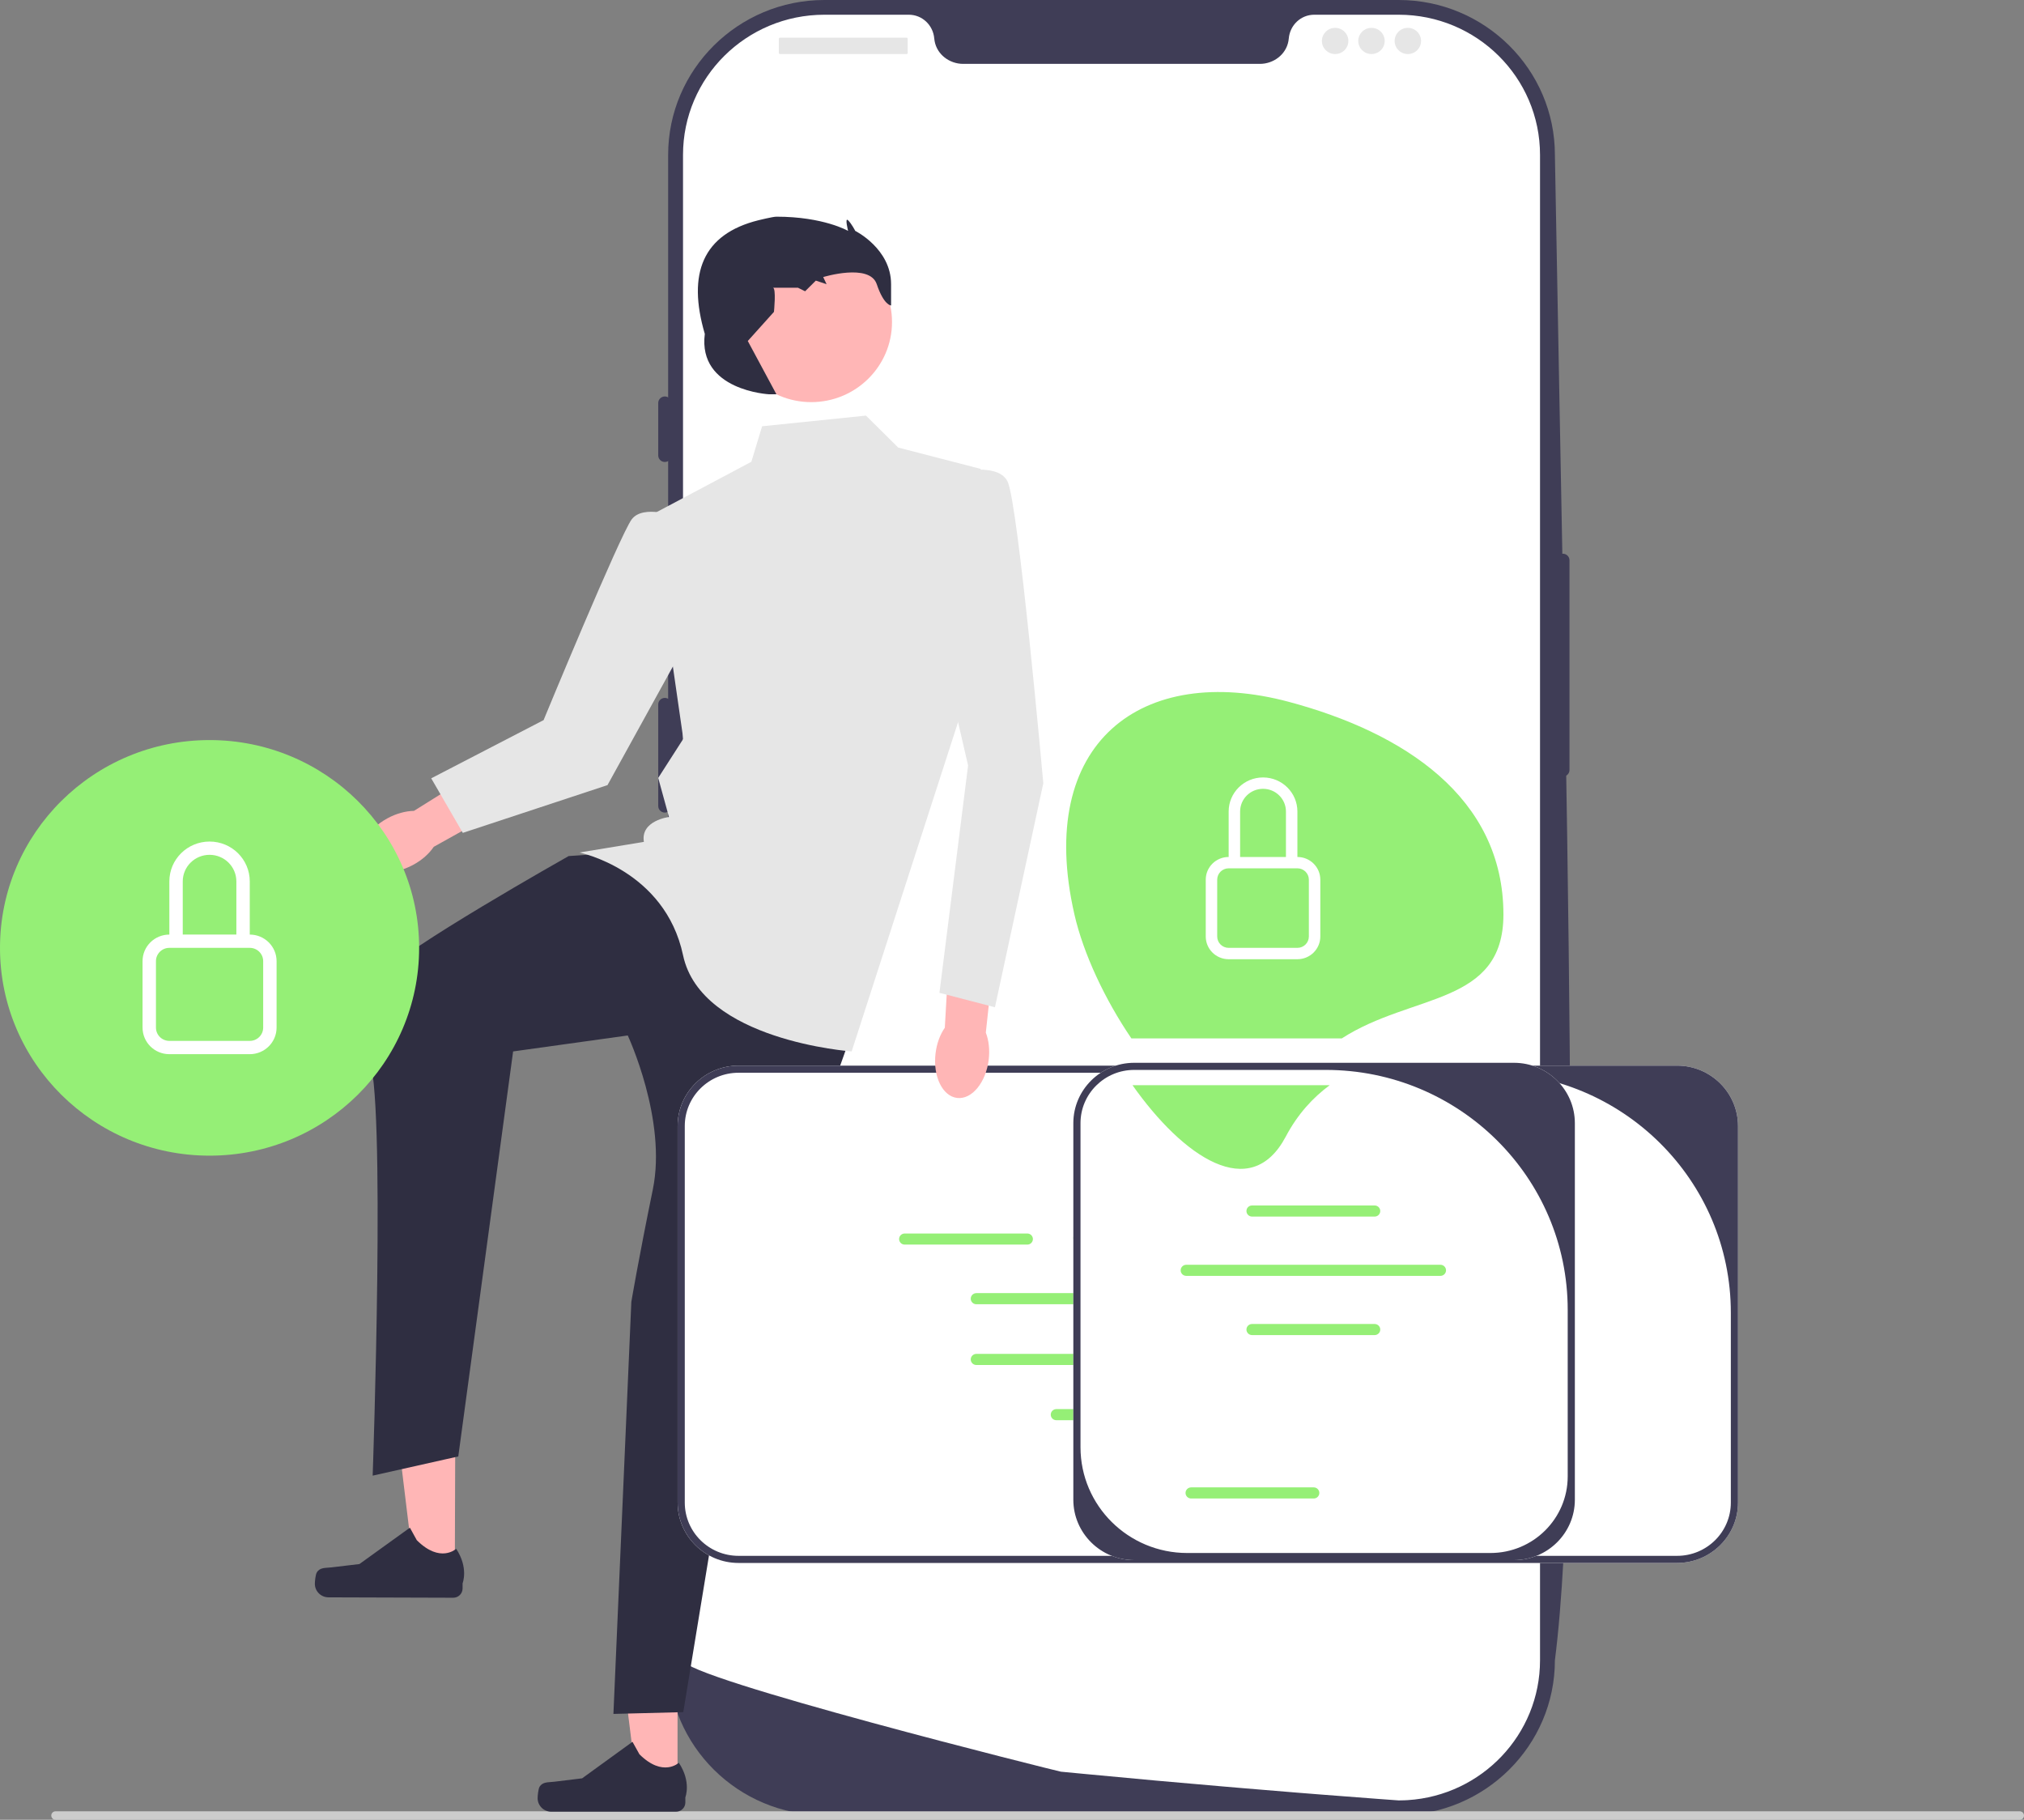 <svg width="109" height="98" viewBox="0 0 109 98" fill="none" xmlns="http://www.w3.org/2000/svg">
<rect x="0" y="0" width="109" height="98" fill="#808080" stroke="none"/>
<g id="undraw_mobile_encryption_re_yw3o 1" clip-path="url(#clip0_433_1543)">
<g id="Group">
<path id="Vector" d="M75.324 97.753H44.395C39.757 97.753 35.982 94.011 35.982 89.411V8.342C35.982 3.742 39.757 0 44.395 0H75.324C79.962 0 83.737 3.742 83.737 8.342C84.312 40.897 85.294 77.353 83.737 89.411C83.737 94.011 79.962 97.753 75.324 97.753Z" fill="#3F3D56"/>
<path id="Vector_2" d="M84.167 29.82C83.971 29.82 83.811 29.978 83.811 30.173V41.466C83.811 41.66 83.971 41.819 84.167 41.819C84.364 41.819 84.523 41.66 84.523 41.466V30.173C84.523 29.978 84.364 29.82 84.167 29.82Z" fill="#3F3D56"/>
<path id="Vector_3" d="M82.936 8.342V89.41C82.936 93.413 79.793 96.688 75.819 96.942H75.817C75.759 96.946 75.7 96.95 75.64 96.951C75.535 96.957 75.43 96.958 75.323 96.958C75.323 96.958 74.931 96.93 74.216 96.877C73.493 96.824 72.442 96.745 71.13 96.641C70.737 96.611 70.322 96.577 69.885 96.542C69.013 96.471 68.055 96.394 67.028 96.306C66.619 96.272 66.196 96.235 65.763 96.198C63.553 96.009 61.078 95.789 58.467 95.538C58.026 95.497 57.581 95.455 57.133 95.411C57.015 95.399 36.783 90.356 36.783 89.41V8.342C36.783 4.172 40.191 0.793 44.396 0.793H48.941C49.667 0.793 50.251 1.354 50.313 2.073C50.318 2.12 50.324 2.168 50.333 2.216C50.464 2.937 51.132 3.44 51.872 3.44H67.847C68.587 3.44 69.255 2.937 69.386 2.216C69.395 2.168 69.401 2.12 69.406 2.073C69.468 1.354 70.052 0.793 70.778 0.793H75.323C79.528 0.793 82.936 4.172 82.936 8.342Z" fill="white"/>
<path id="Vector_4" d="M35.804 21.35C35.608 21.35 35.448 21.509 35.448 21.703V24.526C35.448 24.721 35.608 24.879 35.804 24.879C36 24.879 36.16 24.721 36.16 24.526V21.703C36.16 21.509 36 21.35 35.804 21.35Z" fill="#3F3D56"/>
<path id="Vector_5" d="M35.804 29.82C35.608 29.82 35.448 29.978 35.448 30.173V35.643C35.448 35.837 35.608 35.996 35.804 35.996C36 35.996 36.16 35.837 36.16 35.643V30.173C36.16 29.978 36 29.82 35.804 29.82Z" fill="#3F3D56"/>
<path id="Vector_6" d="M35.804 37.584C35.608 37.584 35.448 37.742 35.448 37.937V43.407C35.448 43.601 35.608 43.76 35.804 43.76C36 43.76 36.16 43.601 36.16 43.407V37.937C36.16 37.742 36 37.584 35.804 37.584Z" fill="#3F3D56"/>
<path id="Vector_7" d="M48.824 2.029H42.003C41.97 2.029 41.943 2.056 41.943 2.089V2.852C41.943 2.885 41.97 2.911 42.003 2.911H48.824C48.857 2.911 48.883 2.885 48.883 2.852V2.089C48.883 2.056 48.857 2.029 48.824 2.029Z" fill="#E6E6E6"/>
<path id="Vector_8" d="M71.902 2.911C72.295 2.911 72.614 2.595 72.614 2.206C72.614 1.816 72.295 1.5 71.902 1.5C71.509 1.5 71.19 1.816 71.19 2.206C71.19 2.595 71.509 2.911 71.902 2.911Z" fill="#E6E6E6"/>
<path id="Vector_9" d="M73.859 2.911C74.252 2.911 74.571 2.595 74.571 2.206C74.571 1.816 74.252 1.5 73.859 1.5C73.466 1.5 73.147 1.816 73.147 2.206C73.147 2.595 73.466 2.911 73.859 2.911Z" fill="#E6E6E6"/>
<path id="Vector_10" d="M75.817 2.911C76.21 2.911 76.529 2.595 76.529 2.206C76.529 1.816 76.21 1.5 75.817 1.5C75.424 1.5 75.106 1.816 75.106 2.206C75.106 2.595 75.424 2.911 75.817 2.911Z" fill="#E6E6E6"/>
</g>
<path id="Vector_11" d="M2.762 97.772C2.762 97.899 2.864 98 2.991 98H108.771C108.898 98 109 97.899 109 97.772C109 97.646 108.898 97.545 108.771 97.545H2.991C2.864 97.545 2.762 97.646 2.762 97.772Z" fill="#CCCCCC"/>
<g id="Group_2">
<path id="Vector_12" d="M36.488 96.277L34.319 96.277L33.287 87.981L36.489 87.981L36.488 96.277Z" fill="#FFB6B6"/>
<path id="Vector_13" d="M29.056 96.228C28.989 96.341 28.953 96.705 28.953 96.836C28.953 97.24 29.283 97.566 29.689 97.566H36.407C36.684 97.566 36.909 97.344 36.909 97.068V96.791C36.909 96.791 37.242 95.958 36.557 94.93C36.557 94.93 35.707 95.735 34.437 94.475L34.062 93.802L31.349 95.769L29.846 95.952C29.517 95.992 29.226 95.946 29.056 96.228Z" fill="#2F2E41"/>
</g>
<g id="Group_3">
<path id="Vector_14" d="M24.493 84.754L22.324 84.747L21.318 76.447L24.52 76.458L24.493 84.754Z" fill="#FFB6B6"/>
<path id="Vector_15" d="M17.061 84.682C16.993 84.794 16.956 85.158 16.956 85.289C16.955 85.693 17.283 86.02 17.69 86.022L24.408 86.043C24.685 86.044 24.911 85.822 24.912 85.546L24.912 85.269C24.912 85.269 25.247 84.437 24.567 83.407C24.567 83.407 23.714 84.209 22.447 82.945L22.074 82.271L19.356 84.229L17.852 84.408C17.523 84.447 17.231 84.4 17.061 84.682Z" fill="#2F2E41"/>
</g>
<path id="Vector_16" d="M33.325 45.911L30.623 46.102C30.623 46.102 21.48 51.257 20.708 52.405C19.936 53.553 18.875 55.179 19.84 56.9C20.804 58.622 20.07 79.468 20.07 79.468L24.68 78.434L27.633 56.623L33.807 55.763C33.807 55.763 35.929 60.303 35.157 64.058C34.386 67.814 34 70.11 34 70.11L33.035 92.3L36.797 92.204L40.173 71.64L45.961 55.38L38.437 46.581L33.325 45.911Z" fill="#2F2E41"/>
<path id="Vector_17" d="M46.637 22.382L41.042 22.956L40.464 24.868L35.062 27.738L36.798 39.789L35.447 41.894L36.026 43.998C36.026 43.998 34.483 44.189 34.676 45.337L31.203 45.911C31.203 45.911 35.809 46.843 36.786 51.447C37.763 56.05 45.865 56.623 45.865 56.623L52.232 36.92L52.811 25.251L48.373 24.103L46.637 22.382Z" fill="#E6E6E6"/>
<path id="Vector_18" d="M43.688 21.656C46.09 21.656 48.038 19.725 48.038 17.343C48.038 14.961 46.09 13.031 43.688 13.031C41.286 13.031 39.339 14.961 39.339 17.343C39.339 19.725 41.286 21.656 43.688 21.656Z" fill="#FFB6B6"/>
<path id="Vector_19" d="M41.428 21.234C41.428 21.234 37.57 21.043 37.956 17.982C37.001 14.722 37.846 12.606 40.849 11.86C40.849 11.86 41.621 11.669 41.814 11.669C44.352 11.669 45.673 12.434 45.673 12.434C45.673 12.434 45.48 11.677 45.673 11.864C45.865 12.052 46.058 12.434 46.058 12.434C46.058 12.434 47.988 13.391 47.988 15.304C47.988 17.217 47.988 16.451 47.988 16.451C47.988 16.451 47.602 16.451 47.216 15.304C46.83 14.156 44.332 14.921 44.332 14.921L44.515 15.304L43.936 15.112L43.358 15.686L42.972 15.495C42.972 15.495 41.428 15.495 41.621 15.495C41.814 15.495 41.68 16.795 41.68 16.795L40.271 18.364L41.814 21.234H41.428Z" fill="#2F2E41"/>
<path id="Vector_20" d="M20.87 44.066C19.772 44.66 19.191 45.704 19.572 46.397C19.954 47.09 21.153 47.17 22.252 46.575C22.733 46.315 23.114 45.969 23.359 45.604L27.982 43.027L26.716 40.902L22.294 43.668C21.851 43.675 21.351 43.806 20.87 44.066Z" fill="#FFB6B6"/>
<path id="Vector_21" d="M36.458 27.827C36.458 27.827 34.646 27.143 34.022 27.966C33.398 28.79 29.274 38.781 29.274 38.781L23.223 41.915L24.924 44.853L32.716 42.281L37.857 32.958L36.458 27.827Z" fill="#E6E6E6"/>
<g id="Group_4">
<path id="Vector_22" d="M93.598 60.64V80.918C93.598 82.711 92.127 84.17 90.319 84.17H39.772C37.963 84.17 36.492 82.711 36.492 80.918V60.64C36.492 58.847 37.963 57.388 39.772 57.388H90.319C92.127 57.388 93.598 58.847 93.598 60.64Z" fill="white"/>
<path id="Vector_23" d="M93.598 60.64V80.918C93.598 82.711 92.127 84.17 90.319 84.17H39.772C37.963 84.17 36.492 82.711 36.492 80.918V60.64C36.492 58.847 37.963 57.388 39.772 57.388H90.319C92.127 57.388 93.598 58.847 93.598 60.64ZM90.319 83.787C91.917 83.787 93.212 82.502 93.212 80.918V70.695C93.212 63.557 87.377 57.771 80.178 57.771H39.772C38.174 57.771 36.878 59.056 36.878 60.64V80.918C36.878 82.502 38.174 83.787 39.772 83.787H90.319Z" fill="#3F3D56"/>
<g id="Group_5">
<path id="Vector_24" d="M59.182 69.639H52.58C52.414 69.639 52.278 69.773 52.278 69.938C52.278 70.103 52.414 70.238 52.58 70.238H59.182C59.349 70.238 59.484 70.103 59.484 69.938C59.484 69.773 59.349 69.639 59.182 69.639Z" fill="#95EF76"/>
<path id="Vector_25" d="M69.215 69.639H62.612C62.446 69.639 62.31 69.773 62.31 69.938C62.31 70.103 62.446 70.238 62.612 70.238H69.215C69.381 70.238 69.516 70.103 69.516 69.938C69.516 69.773 69.381 69.639 69.215 69.639Z" fill="#95EF76"/>
</g>
<g id="Group_6">
<path id="Vector_26" d="M59.182 72.911H52.58C52.414 72.911 52.278 73.046 52.278 73.211C52.278 73.376 52.414 73.51 52.58 73.51H59.182C59.349 73.51 59.484 73.376 59.484 73.211C59.484 73.046 59.349 72.911 59.182 72.911Z" fill="#95EF76"/>
<path id="Vector_27" d="M69.215 72.911H62.612C62.446 72.911 62.31 73.046 62.31 73.211C62.31 73.376 62.446 73.51 62.612 73.51H69.215C69.381 73.51 69.516 73.376 69.516 73.211C69.516 73.046 69.381 72.911 69.215 72.911Z" fill="#95EF76"/>
<path id="Vector_28" d="M79.549 73.211C79.549 73.046 79.413 72.911 79.247 72.911H72.645C72.478 72.911 72.343 73.046 72.343 73.211C72.343 73.376 72.478 73.51 72.645 73.51H79.247C79.413 73.51 79.549 73.376 79.549 73.211Z" fill="#95EF76"/>
</g>
<g id="Group_7">
<path id="Vector_29" d="M55.324 67.026C55.49 67.026 55.626 66.892 55.626 66.727C55.626 66.562 55.49 66.428 55.324 66.428H48.722C48.555 66.428 48.42 66.562 48.42 66.727C48.42 66.892 48.555 67.026 48.722 67.026H55.324Z" fill="#95EF76"/>
<path id="Vector_30" d="M74.767 66.904H81.369C81.535 66.904 81.671 66.77 81.671 66.605C81.671 66.44 81.535 66.306 81.369 66.306H74.767C74.6 66.306 74.465 66.44 74.465 66.605C74.465 66.77 74.6 66.904 74.767 66.904Z" fill="#95EF76"/>
<path id="Vector_31" d="M58.105 66.968H71.792C71.959 66.968 72.094 66.833 72.094 66.668C72.094 66.503 71.959 66.369 71.792 66.369H58.105C57.938 66.369 57.803 66.503 57.803 66.668C57.803 66.833 57.938 66.968 58.105 66.968Z" fill="#95EF76"/>
</g>
<path id="Vector_32" d="M63.491 75.885H56.889C56.722 75.885 56.587 76.019 56.587 76.184C56.587 76.349 56.722 76.483 56.889 76.483H63.491C63.657 76.483 63.793 76.349 63.793 76.184C63.793 76.019 63.657 75.885 63.491 75.885Z" fill="#95EF76"/>
<g id="Group_8">
<path id="Vector_33" d="M84.812 60.487V80.765C84.812 82.558 83.341 84.017 81.533 84.017H61.083C59.274 84.017 57.803 82.558 57.803 80.765V60.487C57.803 58.694 59.274 57.235 61.083 57.235H81.533C83.341 57.235 84.812 58.694 84.812 60.487Z" fill="white"/>
<path id="Vector_34" d="M84.812 60.487V80.765C84.812 82.558 83.341 84.017 81.533 84.017H61.083C59.274 84.017 57.803 82.558 57.803 80.765V60.487C57.803 58.694 59.274 57.235 61.083 57.235H81.533C83.341 57.235 84.812 58.694 84.812 60.487ZM80.264 83.634C82.563 83.634 84.427 81.786 84.427 79.507V70.542C84.427 63.404 78.591 57.618 71.393 57.618H61.083C59.484 57.618 58.189 58.903 58.189 60.487V77.936C58.189 81.083 60.762 83.634 63.936 83.634L80.264 83.634Z" fill="#3F3D56"/>
<path id="Vector_35" d="M74.03 65.517H67.428C67.261 65.517 67.126 65.383 67.126 65.218C67.126 65.053 67.261 64.918 67.428 64.918H74.03C74.196 64.918 74.332 65.053 74.332 65.218C74.332 65.383 74.196 65.517 74.03 65.517Z" fill="#95EF76"/>
<path id="Vector_36" d="M74.03 71.899H67.428C67.261 71.899 67.126 71.765 67.126 71.6C67.126 71.435 67.261 71.301 67.428 71.301H74.03C74.196 71.301 74.332 71.435 74.332 71.6C74.332 71.765 74.196 71.899 74.03 71.899Z" fill="#95EF76"/>
<path id="Vector_37" d="M70.75 80.699H64.148C63.981 80.699 63.846 80.565 63.846 80.4C63.846 80.235 63.981 80.1 64.148 80.1H70.75C70.916 80.1 71.051 80.235 71.051 80.4C71.051 80.565 70.916 80.699 70.75 80.699Z" fill="#95EF76"/>
<path id="Vector_38" d="M77.572 68.71H63.885C63.718 68.71 63.583 68.576 63.583 68.411C63.583 68.246 63.718 68.112 63.885 68.112H77.572C77.739 68.112 77.874 68.246 77.874 68.411C77.874 68.576 77.739 68.71 77.572 68.71Z" fill="#95EF76"/>
</g>
<g id="Group_9">
<g id="Group_10">
<path id="Vector_39" d="M80.965 49.251C80.965 42.926 75.573 39.446 69.414 37.798C61.517 35.685 55.734 39.961 57.863 49.251C58.345 51.357 59.499 53.816 60.928 55.92H72.263C76.049 53.476 80.965 54.161 80.965 49.251Z" fill="#95EF76"/>
<path id="Vector_40" d="M69.244 61.209C69.889 59.99 70.706 59.111 71.607 58.442H60.99C63.723 62.312 67.347 64.796 69.244 61.209Z" fill="#95EF76"/>
</g>
<path id="Vector_41" d="M68.019 42.48C68.7 42.48 69.253 43.027 69.253 43.703V46.151H66.785V43.703C66.785 43.027 67.337 42.48 68.019 42.48ZM69.87 46.151V43.703C69.87 42.69 69.041 41.868 68.019 41.868C66.996 41.868 66.168 42.69 66.168 43.703V46.151C65.486 46.151 64.934 46.698 64.934 47.374V50.433C64.934 51.109 65.486 51.657 66.168 51.657H69.87C70.552 51.657 71.104 51.109 71.104 50.433V47.374C71.104 46.698 70.552 46.151 69.87 46.151ZM66.168 46.762H69.87C70.211 46.762 70.487 47.036 70.487 47.374V50.433C70.487 50.771 70.211 51.045 69.87 51.045H66.168C65.827 51.045 65.551 50.771 65.551 50.433V47.374C65.551 47.036 65.827 46.762 66.168 46.762Z" fill="white"/>
</g>
</g>
<path id="Vector_42" d="M50.383 56.727C50.234 57.959 50.754 59.034 51.545 59.128C52.336 59.222 53.097 58.299 53.246 57.067C53.311 56.528 53.248 56.019 53.09 55.609L53.655 50.381L51.175 50.171L50.882 55.347C50.63 55.708 50.448 56.188 50.383 56.727Z" fill="#FFB6B6"/>
<path id="Vector_43" d="M50.977 25.538C50.977 25.538 53.678 24.773 54.257 25.921C54.836 27.068 56.186 42.181 56.186 42.181L53.582 54.244L50.592 53.467L52.135 41.224L50.013 32.042L50.977 25.538Z" fill="#E6E6E6"/>
<g id="Group_11">
<path id="Vector_44" d="M11.286 62.236C17.519 62.236 22.572 57.226 22.572 51.045C22.572 44.865 17.519 39.855 11.286 39.855C5.053 39.855 0 44.865 0 51.045C0 57.226 5.053 62.236 11.286 62.236Z" fill="#95EF76"/>
<path id="Vector_45" d="M11.286 46.035C12.083 46.035 12.729 46.676 12.729 47.467V50.33H9.842V47.467C9.842 46.676 10.488 46.035 11.286 46.035ZM13.451 50.33V47.467C13.451 46.281 12.482 45.32 11.286 45.32C10.09 45.32 9.12 46.281 9.12 47.467V50.33C8.323 50.33 7.677 50.97 7.677 51.761V55.339C7.677 56.13 8.323 56.771 9.12 56.771H13.451C14.248 56.771 14.895 56.13 14.895 55.339V51.761C14.895 50.97 14.248 50.33 13.451 50.33ZM9.12 51.045H13.451C13.85 51.045 14.173 51.366 14.173 51.761V55.339C14.173 55.735 13.85 56.055 13.451 56.055H9.12C8.722 56.055 8.399 55.735 8.399 55.339V51.761C8.399 51.366 8.722 51.045 9.12 51.045Z" fill="white"/>
</g>
</g>
<defs>
<clipPath id="clip0_433_1543">
<rect width="109" height="98" fill="white"/>
</clipPath>
</defs>
</svg>
